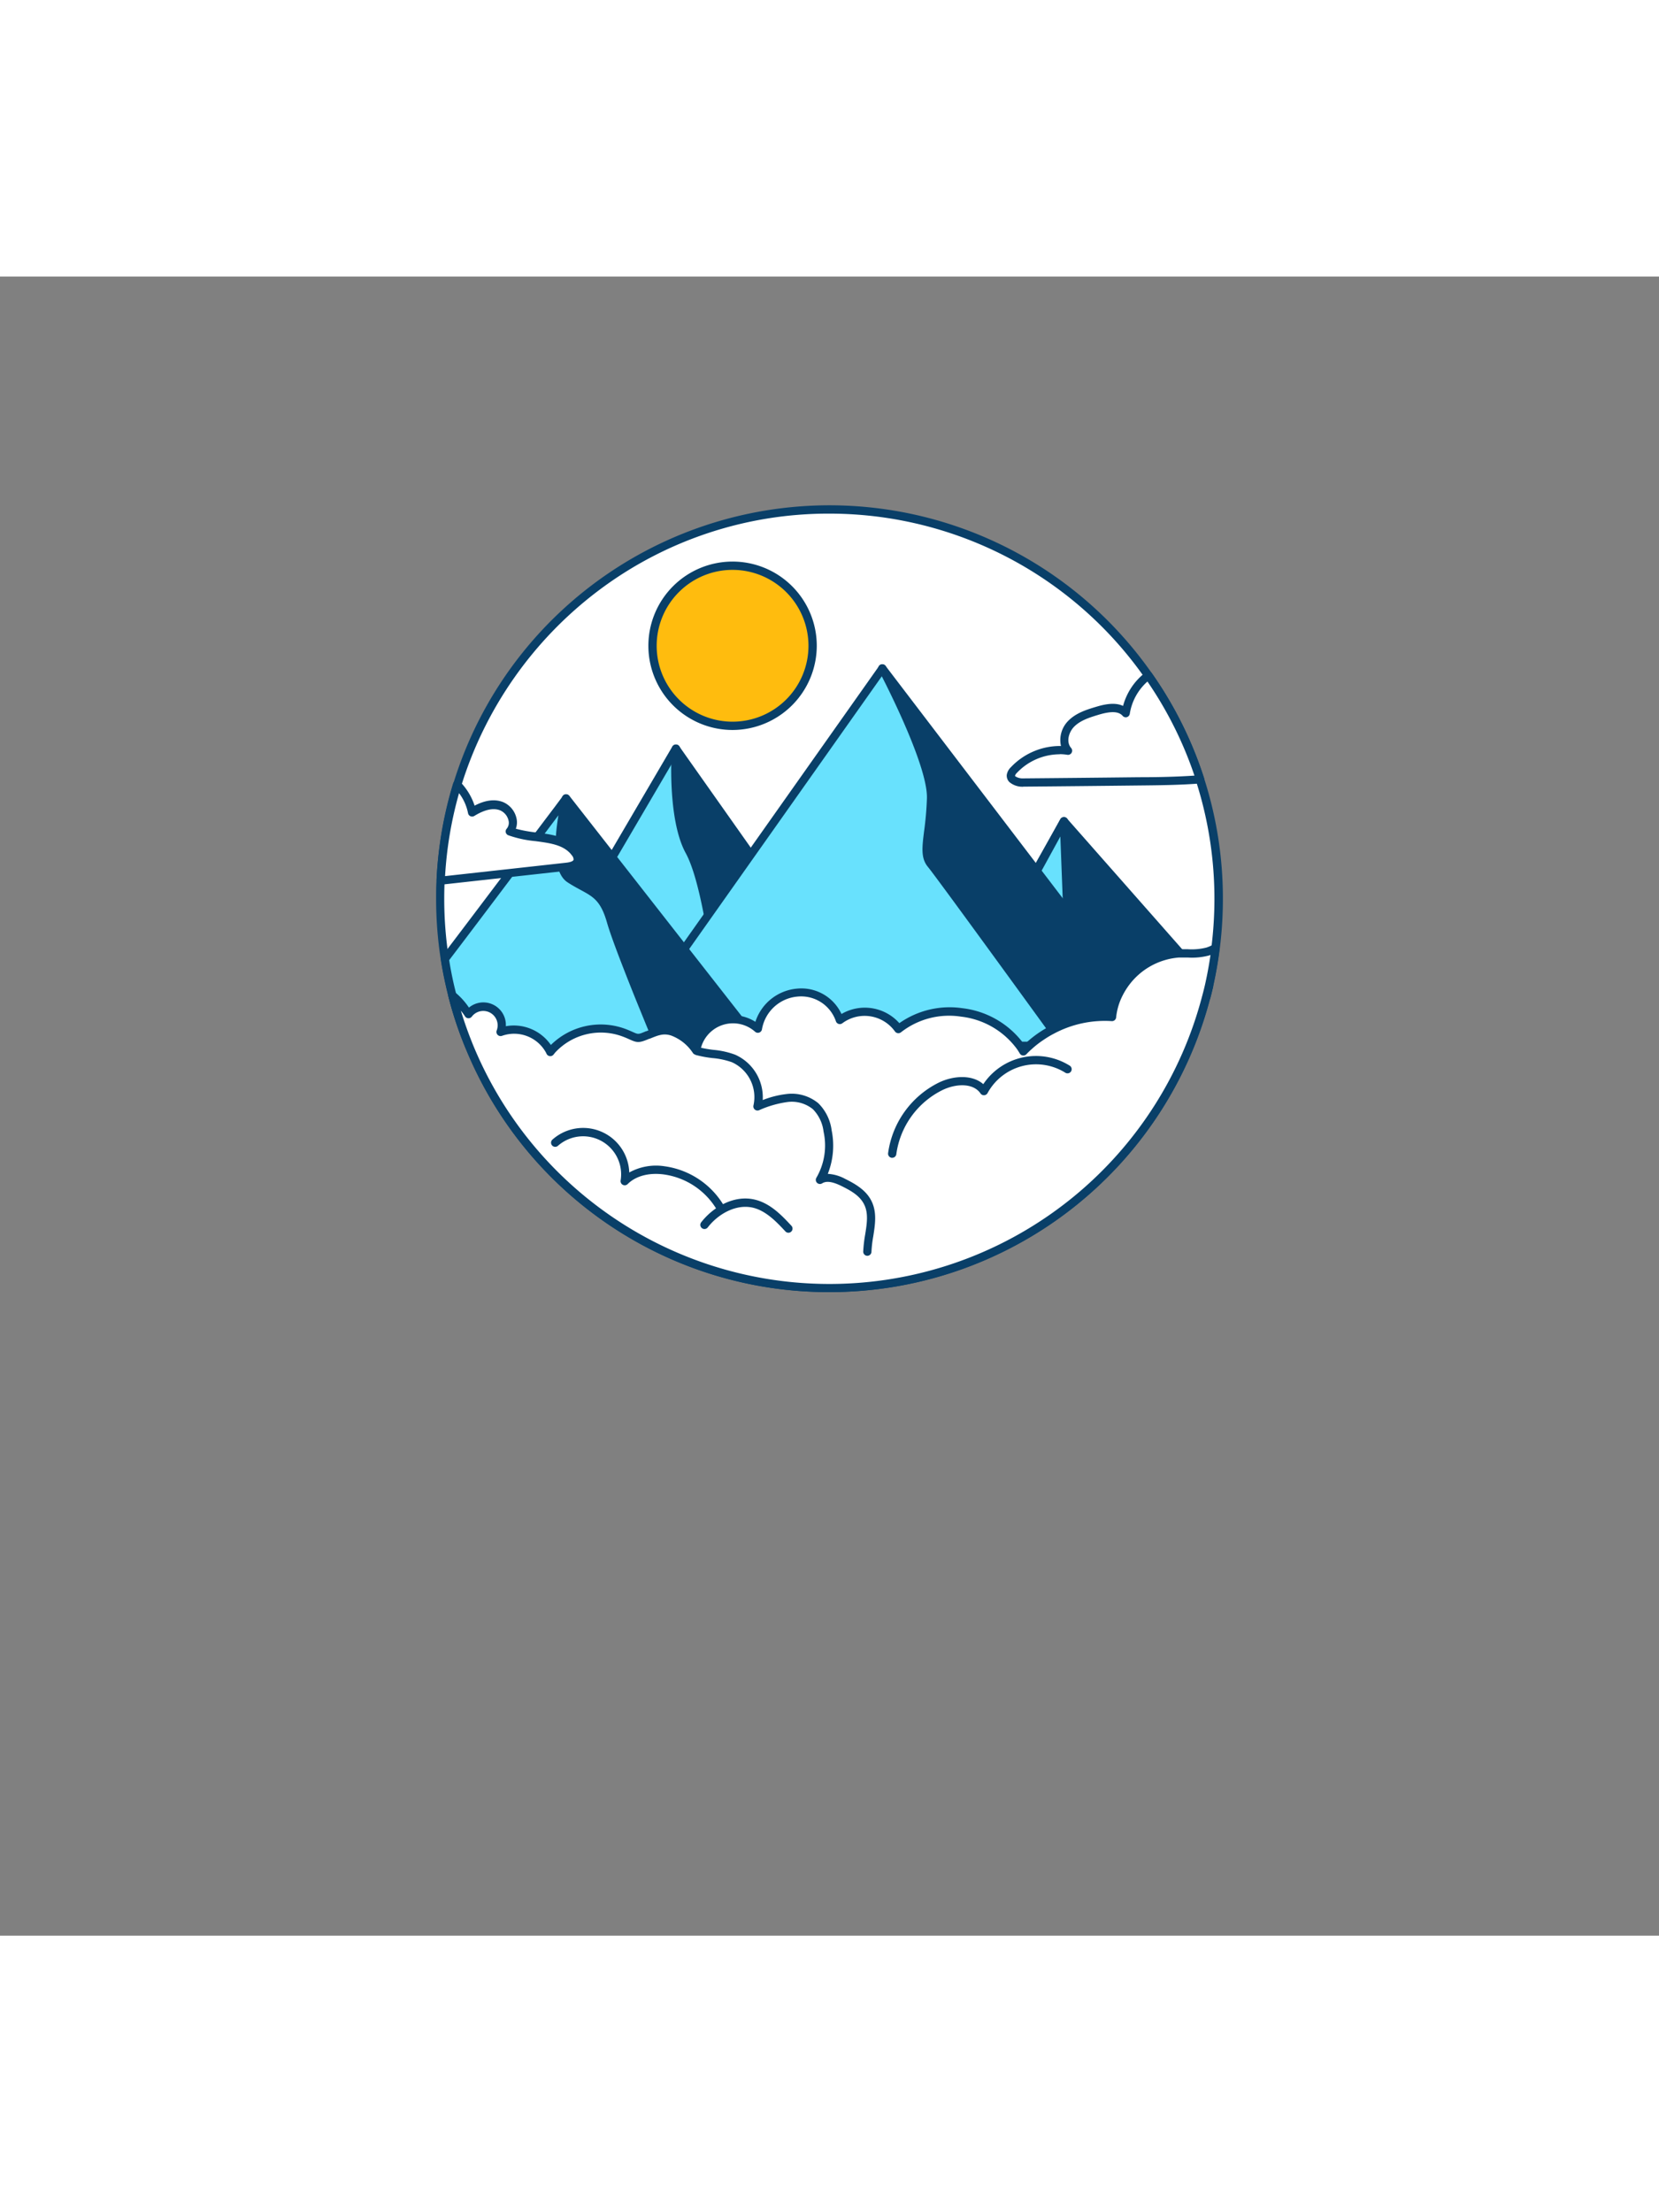 <svg id="_390_mountain_outline" data-name="#390_mountain_outline" xmlns="http://www.w3.org/2000/svg" viewBox="0 0 400 400" width="300" height="400" class="illustration"><rect x="0" y="0" width="400" height="400" fill="#808080" stroke="none"/><path d="M293.85,150a94.29,94.29,0,0,1-.74,11.83c-.39,3.12-.94,6.19-1.62,9.2-.21.9-.43,1.79-.67,2.67a93.87,93.87,0,0,1-177.61,12,90.73,90.73,0,0,1-4.13-12.41c-.74-2.88-1.35-5.81-1.81-8.79A94.16,94.16,0,0,1,106.15,150c0-1.47,0-2.93.1-4.38A93.85,93.85,0,0,1,293.85,150Z" fill="#fff"></path><path d="M200,244.84a94.51,94.51,0,0,1-87.71-58.71,91,91,0,0,1-4.18-12.55c-.76-3-1.37-5.94-1.83-8.88a95.76,95.76,0,0,1-1.13-14.7c0-1.58,0-3,.1-4.42a94.85,94.85,0,0,1,172.43-50A94.46,94.46,0,0,1,294.85,150a94.83,94.83,0,0,1-.75,12c-.38,3-.93,6.18-1.63,9.3-.22.91-.44,1.82-.68,2.72A94.81,94.81,0,0,1,200,244.84Zm0-187.68a92.08,92.08,0,0,0-55.71,18.56,93.56,93.56,0,0,0-33.08,47.07,92.36,92.36,0,0,0-4,22.88c-.07,1.37-.1,2.79-.1,4.33a93,93,0,0,0,1.11,14.39,87.83,87.83,0,0,0,1.79,8.7,90,90,0,0,0,4.08,12.27,92.88,92.88,0,0,0,175.72-11.9c.24-.88.46-1.76.67-2.65.69-3.05,1.22-6.11,1.6-9.1a94.76,94.76,0,0,0,.73-11.71A92.85,92.85,0,0,0,200,57.16Z" fill="#093f68"></path><circle cx="176.63" cy="89.02" r="19.3" fill="#ffbc0e"></circle><path d="M176.63,109.32A20.3,20.3,0,1,1,196.93,89,20.33,20.33,0,0,1,176.63,109.32Zm0-38.6A18.3,18.3,0,1,0,194.93,89,18.32,18.32,0,0,0,176.63,70.72Z" fill="#093f68"></path><path d="M291.49,171c-.21.9-.43,1.79-.67,2.67h-57.5l6.19-11.65,4.57-8.61,5.78-10.3,6.66-11.82,28,31.81Z" fill="#093f68"></path><path d="M290.82,174.71h-57.5a1,1,0,0,1-.86-.48,1,1,0,0,1,0-1L243.2,153l12.45-22.15a1,1,0,0,1,1.62-.17l35,39.71a1,1,0,0,1,.22.89c-.21.91-.43,1.82-.67,2.72A1,1,0,0,1,290.82,174.71Zm-55.84-2h55.07c.12-.46.24-.93.35-1.4L256.7,133,245,153.94Z" fill="#093f68"></path><polygon points="256.52 131.32 258.13 173.72 233.31 173.72 256.52 131.32" fill="#68e1fd"></polygon><path d="M258.13,174.72H233.32a1,1,0,0,1-.86-.49,1,1,0,0,1,0-1l23.2-42.4a1,1,0,0,1,1.11-.49,1,1,0,0,1,.77.94l1.61,42.39a1,1,0,0,1-1,1Zm-23.13-2h22.09L255.66,135Z" fill="#093f68"></path><polygon points="162.97 113.81 135.56 160.59 174.72 176.25 189.47 167.96 162.97 113.81" fill="#68e1fd"></polygon><path d="M174.72,177.25a1,1,0,0,1-.37-.07l-39.17-15.67a1,1,0,0,1-.57-.6,1,1,0,0,1,.08-.83l27.42-46.77a1,1,0,0,1,.9-.5,1,1,0,0,1,.86.56l26.5,54.15a1,1,0,0,1-.41,1.31l-14.75,8.29A1,1,0,0,1,174.72,177.25ZM137,160.09l37.64,15.06,13.51-7.6-25.27-51.62Z" fill="#093f68"></path><path d="M189.47,151.37,163,113.81s-1.15,16.59,3.23,24.66S172.65,168,173.34,168,189.47,151.37,189.47,151.37Z" fill="#093f68"></path><path d="M173.34,169c-1.07,0-1.11-.24-2.11-6.35-1.13-6.87-3-18.35-5.91-23.67-4.47-8.22-3.39-24.51-3.34-25.2a1,1,0,0,1,1.81-.5l26.5,37.55a1,1,0,0,1-.09,1.26C174.47,169,173.9,169,173.34,169Zm-9.48-52.16c-.1,5.06.11,15.47,3.22,21.19s5,17.3,6.12,24.29c.24,1.45.48,2.93.67,3.94,2.63-2.52,9.57-9.85,14.32-14.94Z" fill="#093f68"></path><path d="M212.74,94.46l68,89.17-24.19,1.84s-56.45-24-52.3-43.78S212.74,94.46,212.74,94.46Z" fill="#093f68"></path><path d="M256.52,186.47a1,1,0,0,1-.39-.08c-2.34-1-57.16-24.52-52.89-44.9,4.09-19.57,8.47-46.92,8.51-47.19a1,1,0,0,1,.75-.81,1,1,0,0,1,1,.36l68,89.17a1,1,0,0,1,.11,1,1,1,0,0,1-.83.58l-24.19,1.85ZM213.36,96.91c-1.15,7-4.75,28.69-8.16,45-1.61,7.65,6.74,17.42,24.12,28.25a229.64,229.64,0,0,0,27.37,14.3l22.11-1.68Z" fill="#093f68"></path><path d="M212.74,94.46s12,22.58,11.75,31.33-2.29,13.14,0,15.9,32,43.78,32,43.78H148.46Z" fill="#68e1fd"></path><path d="M256.52,186.47H148.46a1,1,0,0,1-.89-.54,1,1,0,0,1,.07-1l64.29-91a1,1,0,0,1,.88-.42,1,1,0,0,1,.82.53c.49.93,12.1,22.91,11.86,31.83a76.57,76.57,0,0,1-.69,8.06c-.45,3.58-.72,5.75.46,7.17,2.3,2.76,30.86,42.16,32.07,43.83a1,1,0,0,1,.08,1A1,1,0,0,1,256.52,186.47Zm-106.13-2H254.56c-5.5-7.58-28.84-39.74-30.83-42.14-1.74-2.09-1.41-4.72-.91-8.7a77.07,77.07,0,0,0,.67-7.86c.19-7.14-8.28-24.29-10.88-29.39Z" fill="#093f68"></path><path d="M136.48,125.79,182.79,185l-23,2.3s-31.8-29-29.95-36.86S136.48,125.79,136.48,125.79Z" fill="#093f68"></path><path d="M159.75,188.31a1,1,0,0,1-.68-.26c-3.29-3-32.17-29.66-30.25-37.83,1.83-7.77,6.65-24.54,6.7-24.7a1,1,0,0,1,1.74-.34l46.32,59.21a1,1,0,0,1,.13,1,1,1,0,0,1-.82.6l-23,2.31ZM136.9,128c-1.32,4.61-4.68,16.54-6.13,22.72-1.23,5.24,17.19,24.47,29.32,35.59l20.79-2.08Z" fill="#093f68"></path><path d="M159.75,187.32l-26.63-.9-.79,0-19.12-.64a90.73,90.73,0,0,1-4.13-12.41c-.74-2.88-1.35-5.81-1.81-8.79,12.78-16.82,28.65-38,29.2-38.73v0l0,.14,0,.11c-.49,2.25-3.45,16.2,1,19.11,2.11,1.38,3.87,2.12,5.35,3.11,1.92,1.28,3.39,3,4.56,7.08.69,2.43,2.32,6.81,4.17,11.56,1.17,3,2.44,6.19,3.63,9.1.79,1.94,1.53,3.76,2.19,5.36s1.25,3,1.68,4C159.46,186.64,159.75,187.32,159.75,187.32Z" fill="#68e1fd"></path><path d="M159.75,188.32h0l-46.54-1.57a1,1,0,0,1-.89-.61,91,91,0,0,1-4.18-12.55c-.76-3-1.37-5.94-1.83-8.88a1,1,0,0,1,.19-.76c10.23-13.46,22.55-29.87,27.19-36l2-2.68a1,1,0,0,1,1.8.61,1.26,1.26,0,0,1-.05.33s0,.09,0,.16c-1.56,7.14-2.34,16.15.57,18.06,1.08.71,2.05,1.23,3,1.74s1.63.88,2.37,1.37c2.06,1.38,3.69,3.2,5,7.65.6,2.09,1.95,5.84,4.14,11.46,1.09,2.82,2.34,6,3.63,9.09l.35.86c.66,1.62,1.27,3.14,1.83,4.49l.7,1.69,1,2.36c.48,1.16.77,1.84.77,1.84a1,1,0,0,1-.92,1.4Zm-45.86-3.55,44.34,1.49c-.06-.13-.11-.27-.18-.42-.26-.64-.6-1.44-1-2.36l-.69-1.68c-.57-1.36-1.18-2.88-1.84-4.5l-.36-.87c-1.28-3.14-2.54-6.29-3.63-9.11-2.22-5.68-3.59-9.49-4.2-11.64-1.11-3.87-2.41-5.37-4.15-6.53-.66-.44-1.38-.83-2.21-1.28s-2-1.08-3.14-1.83c-3.59-2.35-3.2-10-2.19-16.15-5,6.65-16.57,22.07-26.34,34.92.44,2.74,1,5.52,1.73,8.28A89.06,89.06,0,0,0,113.89,184.77Z" fill="#093f68"></path><path d="M293.11,161.84c-.39,3.12-.94,6.19-1.62,9.2-.21.9-.43,1.79-.67,2.67a93.87,93.87,0,0,1-177.61,12,90.73,90.73,0,0,1-4.13-12.41,16,16,0,0,1,3.81,4.53,4.46,4.46,0,0,1,7.76,4.3,9.74,9.74,0,0,1,11.68,4.22c.11.2.22.4.31.61.15-.2.31-.39.48-.58,4.19-4.8,11.62-6.35,17.51-4,3.16,1.24,2.67,1.68,5.51.47,2-.87,3.61-1.57,5.89-.85a12,12,0,0,1,5.82,4.61,9,9,0,0,1,14.88-5.3c2-10.28,15.87-12.23,19.76-2.09a10,10,0,0,1,14.16,2.13c8.56-7.05,22.95-4.86,29.31,4.09.3.42.57.85.83,1.29.43-.45.87-.88,1.33-1.29a25.35,25.35,0,0,1,3.07-2.4,24.23,24.23,0,0,1,2.5-1.49,27.14,27.14,0,0,1,14.44-3.09,15.79,15.79,0,0,1,1.25-4.77,17.79,17.79,0,0,1,1.59-2.86,17.5,17.5,0,0,1,13.21-7.7h.35c2.25-.08,4.56.22,6.71-.46A10.48,10.48,0,0,0,293.11,161.84Z" fill="#fff"></path><path d="M200,244.84a94.51,94.51,0,0,1-87.71-58.71,91,91,0,0,1-4.18-12.55,1,1,0,0,1,.43-1.09,1,1,0,0,1,1.18.07,17.18,17.18,0,0,1,3.35,3.69,5.43,5.43,0,0,1,8.89,4.49,10.85,10.85,0,0,1,10.86,4.52A17.1,17.1,0,0,1,151,181.47c.68.26,1.19.5,1.61.68,1.3.58,1.3.59,3.14-.2l.09,0c2.09-.89,3.89-1.66,6.49-.85a11.52,11.52,0,0,1,5.07,3.44,10,10,0,0,1,14.73-4.86,11.61,11.61,0,0,1,10-8,10.67,10.67,0,0,1,10.76,6.11A11.15,11.15,0,0,1,216.84,180,21.1,21.1,0,0,1,232,176.39a21.43,21.43,0,0,1,14.76,8.5l.19.27c.16-.16.33-.31.49-.45a27,27,0,0,1,3.17-2.49,26.67,26.67,0,0,1,2.6-1.54,28,28,0,0,1,14-3.25,17,17,0,0,1,1.2-4.12,19.84,19.84,0,0,1,1.68-3,18.6,18.6,0,0,1,14-8.13l.4,0c.61,0,1.26,0,1.91,0a14.4,14.4,0,0,0,4.5-.41,8.92,8.92,0,0,0,1.68-.76,1,1,0,0,1,1.05,0,1,1,0,0,1,.43,1c-.38,3-.93,6.18-1.63,9.3-.22.91-.44,1.82-.68,2.72A94.81,94.81,0,0,1,200,244.84ZM111.12,177c.86,2.83,1.87,5.65,3,8.41a92.88,92.88,0,0,0,175.72-11.9c.24-.88.46-1.76.67-2.65.55-2.44,1-4.89,1.35-7.29l-.33.11a16,16,0,0,1-5.12.5c-.62,0-1.24,0-1.85,0h-.3a16.61,16.61,0,0,0-12.48,7.27,17.37,17.37,0,0,0-1.5,2.71,15,15,0,0,0-1.17,4.45,1,1,0,0,1-1.06.9,26,26,0,0,0-13.9,3,22.72,22.72,0,0,0-2.4,1.43,23.36,23.36,0,0,0-3,2.32c-.43.37-.84.77-1.29,1.24a1,1,0,0,1-.83.3,1,1,0,0,1-.75-.49c-.29-.48-.53-.86-.78-1.2a19.44,19.44,0,0,0-13.39-7.68,18.81,18.81,0,0,0-14.47,3.77,1,1,0,0,1-.79.21,1,1,0,0,1-.69-.44A9,9,0,0,0,203.13,180a1,1,0,0,1-1.57-.41,8.86,8.86,0,0,0-9.24-6,9.54,9.54,0,0,0-8.61,7.93,1,1,0,0,1-1.64.56,8,8,0,0,0-13.24,4.71,1,1,0,0,1-.75.81,1,1,0,0,1-1-.38,10.79,10.79,0,0,0-5.31-4.25c-1.89-.59-3.17,0-5.11.78l-.09,0c-2.46,1.05-2.93,1-4.74.19-.39-.18-.88-.4-1.53-.65a15,15,0,0,0-16.39,3.74c-.15.18-.3.35-.43.53a1,1,0,0,1-.92.39,1,1,0,0,1-.8-.6,4.74,4.74,0,0,0-.26-.5,8.76,8.76,0,0,0-10.44-3.8,1,1,0,0,1-1.29-1.31,3.47,3.47,0,0,0-6-3.33,1,1,0,0,1-.87.41,1,1,0,0,1-.81-.51A13.86,13.86,0,0,0,111.12,177Z" fill="#093f68"></path><path d="M257.4,191.1a14.31,14.31,0,0,0-20.16,5.29c-2.13-3.14-6.94-2.82-10.36-1.2a21.28,21.28,0,0,0-11.75,16.27" fill="#fff"></path><path d="M215.13,212.46H215a1,1,0,0,1-.87-1.12,22.36,22.36,0,0,1,12.31-17.05c3.49-1.66,8-1.92,10.64.42a15.31,15.31,0,0,1,20.84-4.46,1,1,0,1,1-1.06,1.7,13.32,13.32,0,0,0-18.75,4.91,1,1,0,0,1-1.7.09c-1.75-2.57-5.91-2.38-9.11-.85a20.31,20.31,0,0,0-11.19,15.49A1,1,0,0,1,215.13,212.46Z" fill="#093f68"></path><path d="M168.22,186.68c2.85.79,5.93.64,8.66,1.76A10.2,10.2,0,0,1,182.66,200a26,26,0,0,1,7.09-2,9.09,9.09,0,0,1,6.92,2,10.46,10.46,0,0,1,2.89,6,16.67,16.67,0,0,1-1.86,11.8c1.67-1.07,3.88-.28,5.67.6,2.32,1.15,4.71,2.55,5.87,4.87,1.79,3.59,0,7.85-.11,11.86" fill="#fff"></path><path d="M209.13,236.09h0a1,1,0,0,1-1-1,32.49,32.49,0,0,1,.46-4.07c.43-2.66.83-5.18-.24-7.32s-3.21-3.32-5.43-4.42-3.69-1.29-4.69-.66a1,1,0,0,1-1.24-.13,1,1,0,0,1-.14-1.24,15.48,15.48,0,0,0,1.72-11.09,9.27,9.27,0,0,0-2.58-5.42,8.07,8.07,0,0,0-6.15-1.72A24.89,24.89,0,0,0,183,201a1,1,0,0,1-1.33-1.18,9.23,9.23,0,0,0-5.2-10.4,18.52,18.52,0,0,0-4.7-1,27.33,27.33,0,0,1-3.83-.7,1,1,0,0,1-.7-1.23,1,1,0,0,1,1.23-.69,28.07,28.07,0,0,0,3.56.64,20.08,20.08,0,0,1,5.21,1.16,11.24,11.24,0,0,1,6.66,10.94,22.68,22.68,0,0,1,5.74-1.45,10.05,10.05,0,0,1,7.68,2.23,11.19,11.19,0,0,1,3.2,6.54,18.45,18.45,0,0,1-.93,10.47,10,10,0,0,1,4.2,1.22c2.53,1.25,5.05,2.75,6.32,5.31,1.36,2.72.89,5.68.44,8.54a29.52,29.52,0,0,0-.44,3.8A1,1,0,0,1,209.13,236.09Z" fill="#093f68"></path><path d="M133.81,208.83a10.16,10.16,0,0,1,16.8,9.24c2.41-2.42,6.15-3.06,9.54-2.61A18.72,18.72,0,0,1,174,225" fill="#fff"></path><path d="M174,226a1,1,0,0,1-.88-.53,17.7,17.7,0,0,0-13.09-9c-3.59-.47-6.76.38-8.7,2.33a1,1,0,0,1-1.69-.87,9.17,9.17,0,0,0-15.15-8.33,1,1,0,0,1-1.33-1.49A11.13,11.13,0,0,1,151.72,216a13.38,13.38,0,0,1,8.56-1.49,19.76,19.76,0,0,1,14.59,10.07,1,1,0,0,1-.4,1.35A1,1,0,0,1,174,226Z" fill="#093f68"></path><path d="M169.85,228.63c2.81-3.64,7.52-6.2,12-5.1,3.36.82,5.91,3.47,8.27,6" fill="#fff"></path><path d="M190.1,230.53a1,1,0,0,1-.73-.32c-2.05-2.2-4.6-4.93-7.78-5.71-4.23-1-8.55,1.63-10.94,4.74a1,1,0,0,1-1.59-1.22c2.79-3.62,7.9-6.72,13-5.46,3.76.92,6.53,3.9,8.76,6.29a1,1,0,0,1-.73,1.68Z" fill="#093f68"></path><path d="M289.34,121.2c-4.9.39-9.84.44-14.75.49q-13.92.15-27.83.27c-1.32,0-3.13-.44-3-1.76a2.26,2.26,0,0,1,.71-1.25,15.31,15.31,0,0,1,13.05-4.66c-1.58-1.83-.91-4.81.79-6.52s4.11-2.45,6.41-3.14,5.16-1.2,6.71.61a14.22,14.22,0,0,1,5.45-9.09A93.2,93.2,0,0,1,289.34,121.2Z" fill="#fff"></path><path d="M246.68,123a4.84,4.84,0,0,1-3.34-1.15,2.21,2.21,0,0,1-.6-1.71,3.28,3.28,0,0,1,1-1.85,16.34,16.34,0,0,1,11.83-5.11h.24a6.58,6.58,0,0,1,1.79-6.1c1.89-1.91,4.51-2.7,6.83-3.39,1.89-.56,4.4-1.1,6.35-.17a15.08,15.08,0,0,1,5.5-8.14,1,1,0,0,1,.76-.19,1,1,0,0,1,.66.41,93.8,93.8,0,0,1,12.61,25.31,1,1,0,0,1-.87,1.3c-4.93.39-9.95.44-14.81.49q-13.94.16-27.84.28Zm8.86-7.82a14.28,14.28,0,0,0-10.36,4.48,1.57,1.57,0,0,0-.44.67s0,.09.06.16a3.23,3.23,0,0,0,1.94.5q13.93-.12,27.84-.28c4.41,0,8.95-.09,13.41-.39a92.21,92.21,0,0,0-11.33-22.68,13.13,13.13,0,0,0-4.26,7.78,1,1,0,0,1-.72.81,1,1,0,0,1-1-.31c-.92-1.08-2.72-1.18-5.67-.31-2.18.66-4.45,1.34-6,2.89-1.35,1.35-2,3.75-.75,5.16a1,1,0,0,1,.13,1.13,1,1,0,0,1-1,.52A12.28,12.28,0,0,0,255.54,115.15Z" fill="#093f68"></path><path d="M139.26,140.83c-.3,1-1.59,1.32-2.65,1.44l-30.17,3.34-.19,0a93.36,93.36,0,0,1,4-23.13,13.45,13.45,0,0,1,3.58,6.57c2-1.25,4.61-2.34,7-1.47s3.78,4.22,2.06,6.08c5.28,2.12,12.48.62,15.81,5.24A2.32,2.32,0,0,1,139.26,140.83Z" fill="#fff"></path><path d="M106.34,146.62a1.12,1.12,0,0,1-.74-.28,1.06,1.06,0,0,1-.35-.76,94.91,94.91,0,0,1,4-23.38,1,1,0,0,1,1.68-.4,15,15,0,0,1,3.5,5.76c2.55-1.32,4.76-1.61,6.73-.91a5.52,5.52,0,0,1,3.34,3.84,4.36,4.36,0,0,1-.13,2.64,33.3,33.3,0,0,0,5,.91c3.84.5,7.81,1,10.16,4.29a3.16,3.16,0,0,1,.68,2.78c-.53,1.81-2.76,2.07-3.5,2.15l-30.17,3.34h-.21Zm4.34-22.07a93,93,0,0,0-3.37,20l29.19-3.23c1.43-.16,1.74-.52,1.8-.72h0a1.47,1.47,0,0,0-.38-1c-1.85-2.57-5.22-3-8.8-3.48a27,27,0,0,1-6.57-1.42,1,1,0,0,1-.61-.71,1,1,0,0,1,.25-.89,2.22,2.22,0,0,0,.41-2,3.51,3.51,0,0,0-2.08-2.43c-1.65-.6-3.67-.15-6.17,1.38a1,1,0,0,1-.92.06,1,1,0,0,1-.58-.72A11.67,11.67,0,0,0,110.68,124.55Z" fill="#093f68"></path></svg>